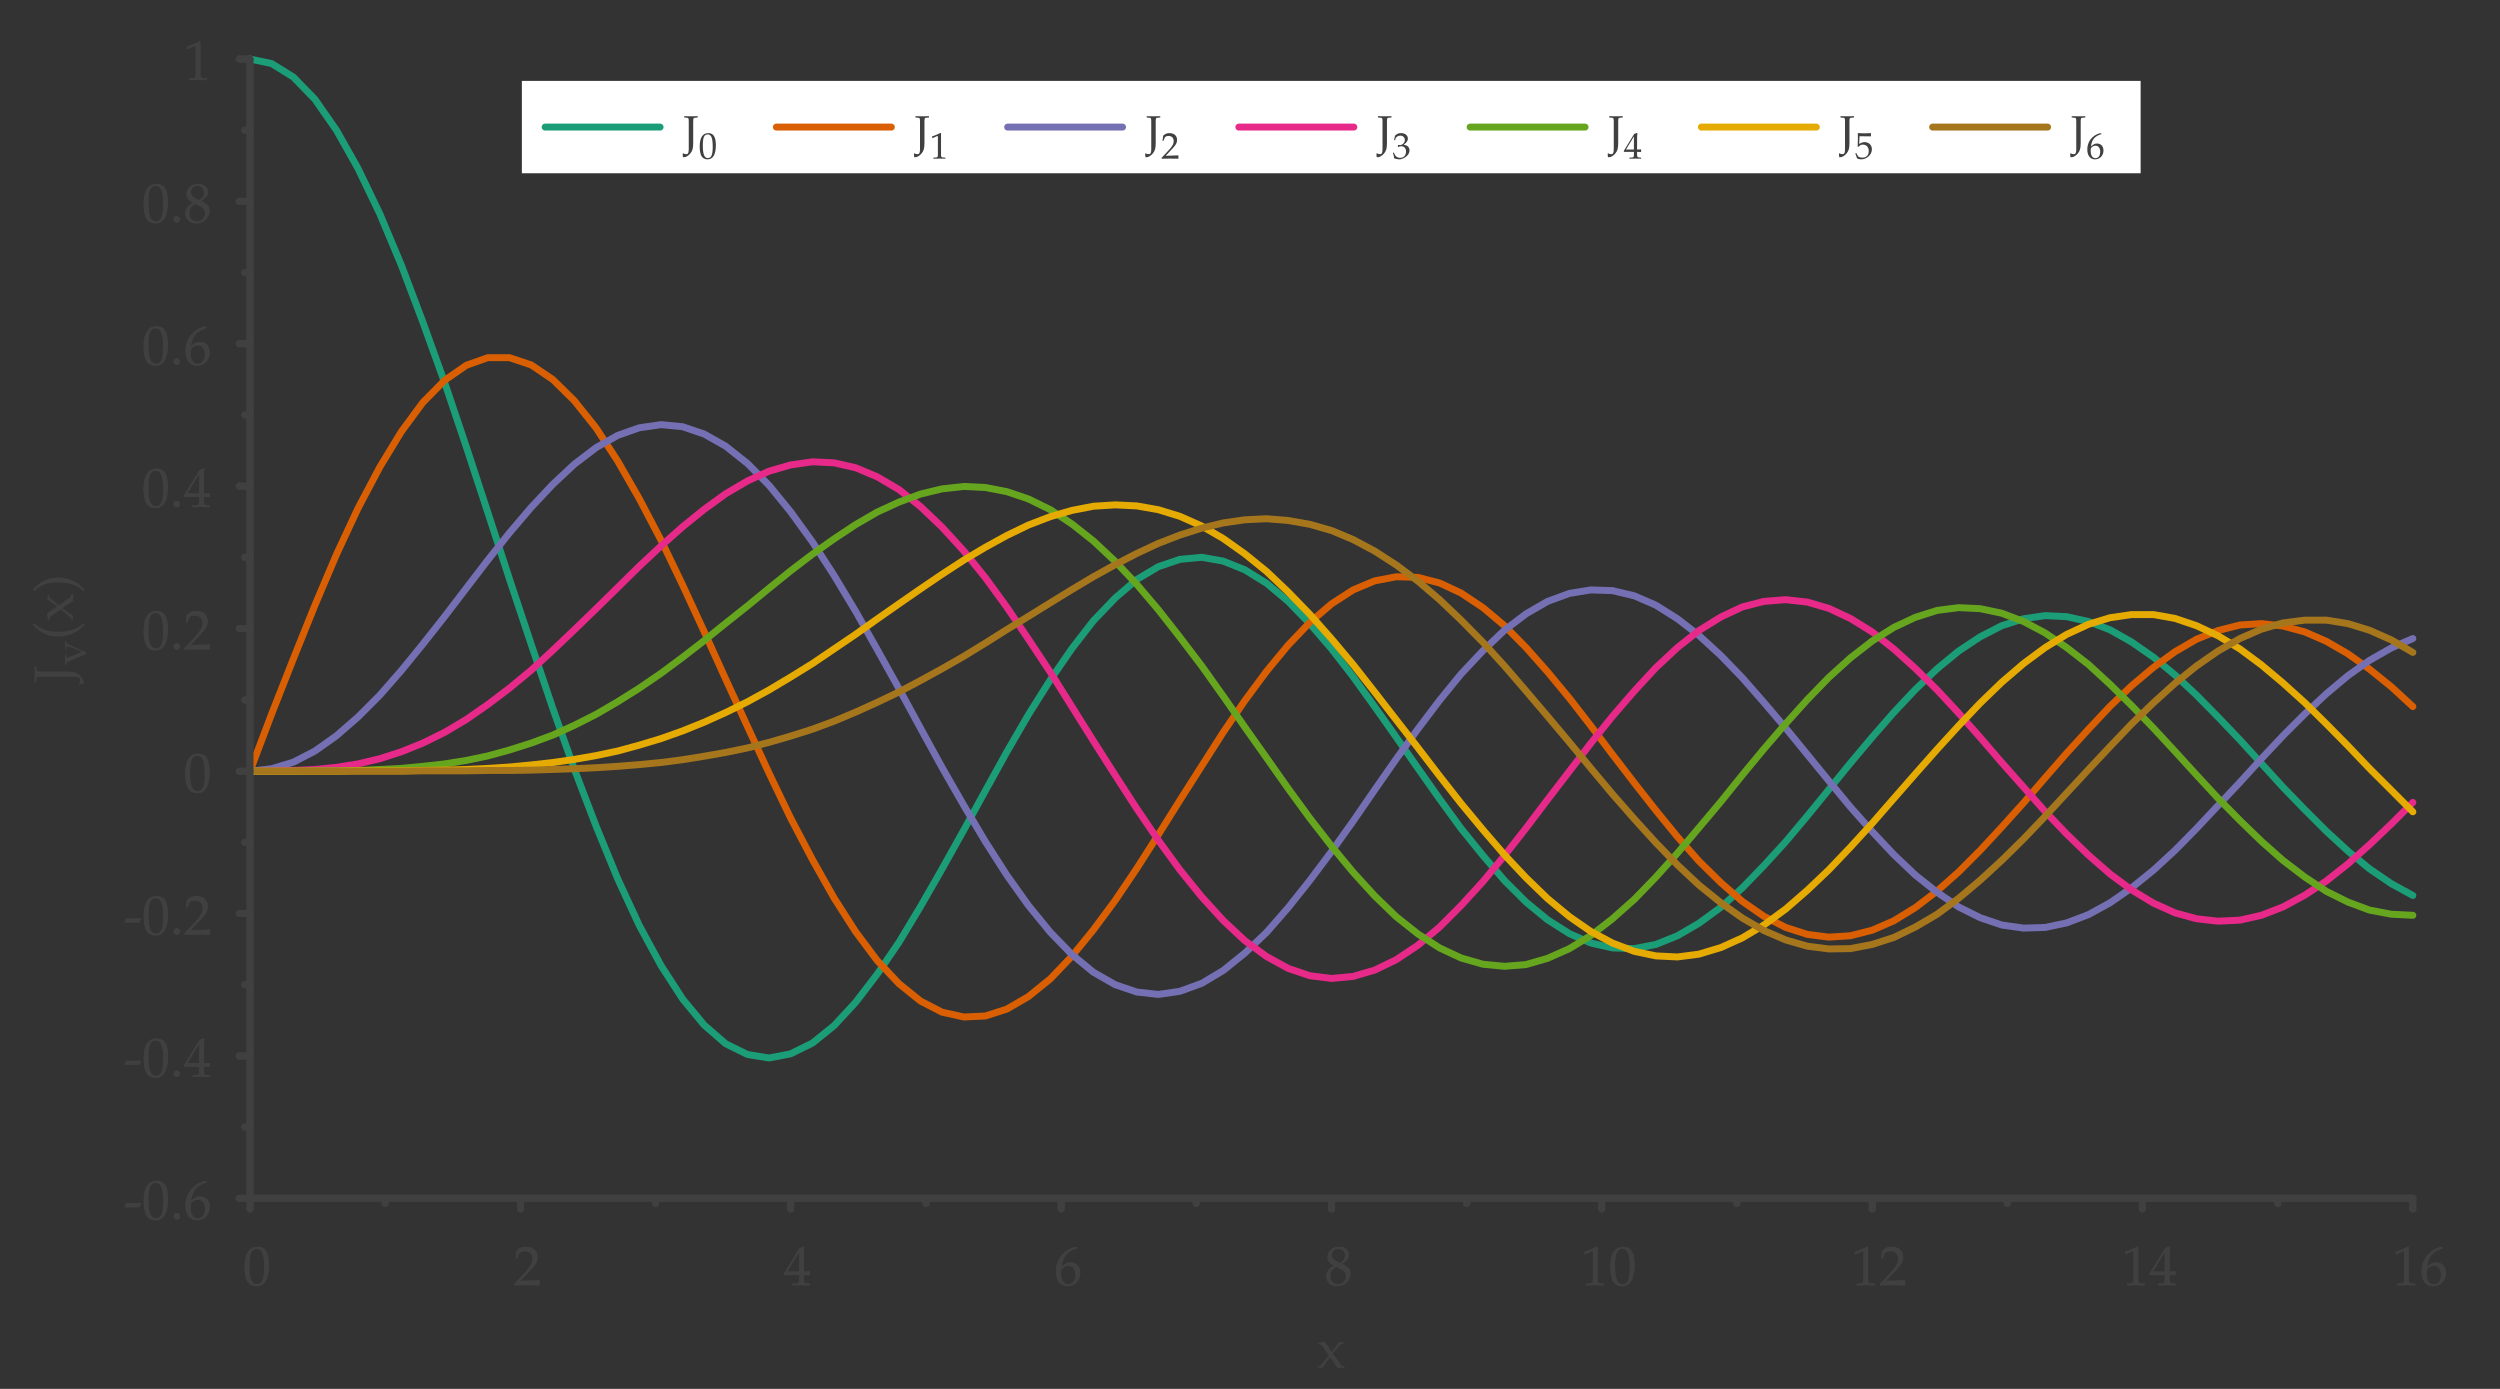 <?xml version="1.0" encoding="UTF-8"?>
<svg xmlns="http://www.w3.org/2000/svg" xmlns:xlink="http://www.w3.org/1999/xlink" width="360pt" height="200pt" viewBox="0 0 360 200" version="1.1">
<rect x="0" y="0" width="360" height="200" fill="#333333" stroke="none"/>
<defs>
<g>
<symbol overflow="visible" id="glyph0-0">
<path style="stroke:none;" d=""/>
</symbol>
<symbol overflow="visible" id="glyph0-1">
<path style="stroke:none;" d="M 2.25 -1.719 L 2.5 -2.25 L 2.453 -2.297 L 0.359 -2.297 L 0.141 -1.766 L 0.172 -1.719 Z M 2.25 -1.719 "/>
</symbol>
<symbol overflow="visible" id="glyph0-2">
<path style="stroke:none;" d="M 2.109 -5.516 C 0.859 -5.516 0.234 -4.531 0.234 -2.594 C 0.234 -1.656 0.406 -0.844 0.688 -0.453 C 0.953 -0.062 1.406 0.156 1.906 0.156 C 3.109 0.156 3.719 -0.875 3.719 -2.938 C 3.719 -4.688 3.203 -5.516 2.109 -5.516 Z M 1.953 -5.234 C 2.734 -5.234 3.047 -4.453 3.047 -2.531 C 3.047 -1.547 2.953 -0.953 2.75 -0.562 C 2.578 -0.266 2.344 -0.125 2.016 -0.125 C 1.219 -0.125 0.906 -0.922 0.906 -2.875 C 0.906 -4.578 1.203 -5.234 1.953 -5.234 Z M 1.953 -5.234 "/>
</symbol>
<symbol overflow="visible" id="glyph0-3">
<path style="stroke:none;" d="M 0.984 -0.891 C 0.75 -0.891 0.531 -0.656 0.531 -0.422 C 0.531 -0.172 0.75 0.047 0.984 0.047 C 1.234 0.047 1.469 -0.172 1.469 -0.422 C 1.469 -0.656 1.234 -0.891 0.984 -0.891 Z M 0.984 -0.891 "/>
</symbol>
<symbol overflow="visible" id="glyph0-4">
<path style="stroke:none;" d="M 1.047 -2.641 C 1.219 -4.094 1.891 -4.875 3.328 -5.312 L 3.328 -5.375 L 3.031 -5.516 C 2.266 -5.25 1.938 -5.094 1.531 -4.75 C 0.703 -4.047 0.25 -3.078 0.25 -1.969 C 0.25 -0.641 0.891 0.156 1.922 0.156 C 2.969 0.156 3.75 -0.656 3.75 -1.75 C 3.75 -2.672 3.188 -3.266 2.344 -3.266 C 1.938 -3.266 1.703 -3.172 1.234 -2.797 Z M 2.031 -2.797 C 2.656 -2.797 3.062 -2.266 3.062 -1.469 C 3.062 -0.641 2.656 -0.109 2.031 -0.109 C 1.344 -0.109 0.984 -0.688 0.984 -1.766 C 0.984 -2.047 1.016 -2.188 1.109 -2.328 C 1.281 -2.594 1.656 -2.797 2.031 -2.797 Z M 2.031 -2.797 "/>
</symbol>
<symbol overflow="visible" id="glyph0-5">
<path style="stroke:none;" d="M 2.234 -1.453 L 2.234 -0.844 C 2.219 -0.359 2.156 -0.266 1.766 -0.234 L 1.266 -0.219 L 1.266 0.031 C 1.984 0.016 2.297 0 2.516 0 C 2.766 0 3.078 0.016 3.781 0.031 L 3.781 -0.219 L 3.391 -0.234 C 2.984 -0.266 2.922 -0.359 2.906 -0.844 L 2.906 -1.453 C 3.391 -1.453 3.547 -1.438 3.781 -1.422 L 3.781 -1.984 C 3.531 -1.953 3.375 -1.953 3.125 -1.953 L 2.906 -1.953 L 2.906 -3.078 C 2.906 -4.562 2.922 -5.297 2.969 -5.516 L 2.875 -5.547 L 2.281 -5.328 L 0.016 -1.625 L 0.109 -1.453 Z M 2.234 -1.953 L 0.516 -1.953 L 2.234 -4.781 Z M 2.234 -1.953 "/>
</symbol>
<symbol overflow="visible" id="glyph0-6">
<path style="stroke:none;" d="M 0.125 -0.188 L 0.125 0.031 C 1.109 0.016 1.562 0 1.906 0 C 2.25 0 2.734 0.016 3.75 0.031 C 3.734 -0.141 3.734 -0.219 3.734 -0.344 C 3.734 -0.453 3.734 -0.531 3.75 -0.703 C 2.828 -0.656 2.453 -0.641 0.969 -0.609 L 2.438 -2.156 C 3.203 -2.984 3.453 -3.422 3.453 -4.031 C 3.453 -4.938 2.828 -5.516 1.812 -5.516 C 1.234 -5.516 0.844 -5.359 0.453 -4.953 L 0.312 -3.859 L 0.547 -3.859 L 0.641 -4.234 C 0.781 -4.703 1.062 -4.891 1.594 -4.891 C 2.297 -4.891 2.734 -4.469 2.734 -3.781 C 2.734 -3.172 2.391 -2.594 1.484 -1.625 Z M 0.125 -0.188 "/>
</symbol>
<symbol overflow="visible" id="glyph0-7">
<path style="stroke:none;" d=""/>
</symbol>
<symbol overflow="visible" id="glyph0-8">
<path style="stroke:none;" d="M 1.344 -2.766 C 1.016 -2.609 0.875 -2.516 0.703 -2.359 C 0.406 -2.047 0.234 -1.688 0.234 -1.266 C 0.234 -0.438 0.891 0.156 1.812 0.156 C 2.859 0.156 3.719 -0.656 3.719 -1.656 C 3.719 -2.281 3.422 -2.625 2.5 -3.047 C 3.234 -3.547 3.484 -3.875 3.484 -4.359 C 3.484 -5.047 2.922 -5.516 2.078 -5.516 C 1.125 -5.516 0.422 -4.906 0.422 -4.062 C 0.422 -3.516 0.625 -3.219 1.344 -2.766 Z M 2.266 -2.359 C 2.781 -2.125 3.078 -1.75 3.078 -1.312 C 3.078 -0.641 2.578 -0.109 1.922 -0.109 C 1.25 -0.109 0.812 -0.578 0.812 -1.344 C 0.812 -1.922 1.047 -2.281 1.625 -2.641 Z M 1.781 -3.391 C 1.281 -3.625 1.031 -3.953 1.031 -4.359 C 1.031 -4.891 1.406 -5.234 1.969 -5.234 C 2.562 -5.234 2.938 -4.859 2.938 -4.266 C 2.938 -3.812 2.75 -3.5 2.219 -3.172 Z M 1.781 -3.391 "/>
</symbol>
<symbol overflow="visible" id="glyph0-9">
<path style="stroke:none;" d="M 0.531 -4.438 L 0.609 -4.438 L 1.641 -4.906 C 1.656 -4.906 1.656 -4.906 1.672 -4.906 C 1.719 -4.906 1.734 -4.844 1.734 -4.641 L 1.734 -0.766 C 1.734 -0.359 1.641 -0.266 1.219 -0.234 L 0.766 -0.219 L 0.766 0.031 C 1.469 0.016 1.906 0 2.094 0 C 2.188 0 2.375 0 2.641 0.016 C 2.75 0.016 2.969 0.016 3.344 0.031 L 3.344 -0.219 L 2.922 -0.234 C 2.5 -0.266 2.406 -0.359 2.406 -0.766 L 2.406 -5.516 L 2.297 -5.547 C 1.766 -5.266 1.219 -5.047 0.484 -4.781 Z M 0.531 -4.438 "/>
</symbol>
<symbol overflow="visible" id="glyph0-10">
<path style="stroke:none;" d="M 2.297 -2.031 L 3.438 -3.359 C 3.484 -3.422 3.562 -3.453 3.719 -3.453 L 3.828 -3.453 L 3.828 -3.672 L 3.172 -3.672 L 2.172 -2.266 L 1.562 -3.203 C 1.453 -3.391 1.375 -3.469 1.094 -3.75 L 0.156 -3.594 L 0.203 -3.391 L 0.375 -3.375 C 0.5 -3.359 0.703 -3.25 0.766 -3.141 L 1.734 -1.75 L 0.531 -0.344 C 0.484 -0.266 0.375 -0.219 0.297 -0.219 L 0.156 -0.219 L 0.156 0 L 0.844 0 C 0.906 -0.094 0.922 -0.125 1.016 -0.266 C 1.141 -0.484 1.266 -0.688 1.328 -0.75 L 1.922 -1.531 L 2.781 -0.234 C 2.859 -0.109 2.906 -0.031 2.984 0.031 C 3.281 0.016 3.391 0 3.469 0 C 3.562 0 3.656 0.016 3.969 0.031 L 3.969 -0.219 L 3.766 -0.234 C 3.672 -0.25 3.578 -0.312 3.484 -0.438 Z M 2.297 -2.031 "/>
</symbol>
<symbol overflow="visible" id="glyph1-0">
<path style="stroke:none;" d=""/>
</symbol>
<symbol overflow="visible" id="glyph1-1">
<path style="stroke:none;" d="M -5.297 -2.484 L -5.531 -2.484 C -5.516 -2.016 -5.516 -1.719 -5.516 -1.312 C -5.516 -0.906 -5.516 -0.625 -5.531 -0.141 L -5.297 -0.141 L -5.266 -0.531 C -5.25 -0.891 -5.203 -0.922 -4.547 -0.938 L 0.141 -0.938 C 0.812 -0.938 1.031 -0.828 1.031 -0.5 C 1.031 -0.297 0.984 -0.156 0.875 0.031 L 0.922 0.125 L 1.531 0.078 L 1.547 -0.062 L 1.562 -0.109 C 1.594 -0.391 1.297 -0.891 0.906 -1.203 C 0.438 -1.594 0.031 -1.703 -0.938 -1.703 L -4.547 -1.703 C -5.203 -1.703 -5.25 -1.734 -5.266 -2.109 Z M -5.297 -2.484 "/>
</symbol>
<symbol overflow="visible" id="glyph1-2">
<path style="stroke:none;" d="M 1.547 -2.406 C 0.844 -1.828 0.453 -1.625 -0.266 -1.422 C -0.844 -1.25 -1.438 -1.172 -2.141 -1.172 C -2.797 -1.172 -3.359 -1.234 -3.875 -1.406 C -4.547 -1.609 -4.922 -1.828 -5.594 -2.406 L -5.812 -2.25 C -5.062 -1.422 -4.609 -1.094 -3.844 -0.797 C -3.297 -0.578 -2.734 -0.484 -2.125 -0.484 C -1.266 -0.484 -0.453 -0.688 0.25 -1.062 C 0.797 -1.344 1.109 -1.594 1.719 -2.25 Z M 1.547 -2.406 "/>
</symbol>
<symbol overflow="visible" id="glyph1-3">
<path style="stroke:none;" d="M -2.031 -2.297 L -3.359 -3.438 C -3.422 -3.484 -3.453 -3.562 -3.453 -3.719 L -3.453 -3.828 L -3.672 -3.828 L -3.672 -3.172 L -2.266 -2.172 L -3.203 -1.562 C -3.391 -1.453 -3.469 -1.375 -3.75 -1.094 L -3.594 -0.156 L -3.391 -0.203 L -3.375 -0.375 C -3.359 -0.5 -3.25 -0.703 -3.141 -0.766 L -1.75 -1.734 L -0.344 -0.531 C -0.266 -0.484 -0.219 -0.375 -0.219 -0.297 L -0.219 -0.156 L 0 -0.156 L 0 -0.844 C -0.094 -0.906 -0.125 -0.922 -0.266 -1.016 C -0.484 -1.141 -0.688 -1.266 -0.75 -1.328 L -1.531 -1.922 L -0.234 -2.781 C -0.109 -2.859 -0.031 -2.906 0.031 -2.984 C 0.016 -3.281 0 -3.391 0 -3.469 C 0 -3.562 0.016 -3.656 0.031 -3.969 L -0.219 -3.969 L -0.234 -3.766 C -0.25 -3.672 -0.312 -3.578 -0.438 -3.484 Z M -2.031 -2.297 "/>
</symbol>
<symbol overflow="visible" id="glyph1-4">
<path style="stroke:none;" d="M 1.719 -0.406 C 1.203 -0.953 0.938 -1.188 0.547 -1.438 C -0.234 -1.922 -1.156 -2.188 -2.125 -2.188 C -2.734 -2.188 -3.297 -2.078 -3.844 -1.875 C -4.609 -1.562 -5.062 -1.234 -5.812 -0.406 L -5.594 -0.25 C -4.906 -0.844 -4.531 -1.062 -3.875 -1.266 C -3.359 -1.422 -2.797 -1.5 -2.125 -1.5 C -1.453 -1.5 -0.844 -1.422 -0.266 -1.25 C 0.453 -1.047 0.844 -0.828 1.547 -0.25 Z M 1.719 -0.406 "/>
</symbol>
<symbol overflow="visible" id="glyph2-0">
<path style="stroke:none;" d=""/>
</symbol>
<symbol overflow="visible" id="glyph2-1">
<path style="stroke:none;" d="M -2.766 -3.453 L -2.938 -3.453 C -2.922 -3.109 -2.922 -2.969 -2.922 -2.844 C -2.922 -2.734 -2.922 -2.594 -2.938 -2.25 L -2.766 -2.25 L -2.75 -2.516 C -2.734 -2.609 -2.688 -2.672 -2.578 -2.672 C -2.469 -2.672 -2.312 -2.625 -2.109 -2.547 L -1.438 -2.281 C -1.25 -2.203 -1.062 -2.125 -0.531 -1.875 L -2.391 -1.109 C -2.469 -1.078 -2.562 -1.062 -2.625 -1.062 C -2.703 -1.062 -2.734 -1.109 -2.75 -1.219 L -2.766 -1.531 L -2.938 -1.531 C -2.922 -1.109 -2.922 -0.922 -2.922 -0.781 C -2.922 -0.625 -2.922 -0.453 -2.938 -0.031 L -2.766 -0.031 L -2.75 -0.25 C -2.734 -0.359 -2.703 -0.391 -2.531 -0.453 L 0.047 -1.562 L 0.047 -1.875 C -0.281 -2 -0.531 -2.094 -0.656 -2.141 L -2.312 -2.891 C -2.625 -3.031 -2.734 -3.125 -2.75 -3.25 Z M -2.766 -3.453 "/>
</symbol>
<symbol overflow="visible" id="glyph3-0">
<path style="stroke:none;" d=""/>
</symbol>
<symbol overflow="visible" id="glyph3-1">
<path style="stroke:none;" d="M 2.078 -4.422 L 2.078 -4.609 C 1.672 -4.609 1.438 -4.594 1.094 -4.594 C 0.766 -4.594 0.516 -4.609 0.125 -4.609 L 0.125 -4.422 L 0.438 -4.391 C 0.75 -4.375 0.781 -4.344 0.781 -3.797 L 0.781 0.109 C 0.781 0.672 0.688 0.859 0.422 0.859 C 0.25 0.859 0.125 0.828 -0.031 0.734 L -0.094 0.781 L -0.062 1.281 L 0.047 1.297 L 0.094 1.297 C 0.312 1.328 0.734 1.094 1 0.766 C 1.328 0.359 1.422 0.031 1.422 -0.781 L 1.422 -3.797 C 1.422 -4.344 1.453 -4.375 1.75 -4.391 Z M 2.078 -4.422 "/>
</symbol>
<symbol overflow="visible" id="glyph4-0">
<path style="stroke:none;" d=""/>
</symbol>
<symbol overflow="visible" id="glyph4-1">
<path style="stroke:none;" d="M 1.406 -3.672 C 0.578 -3.672 0.156 -3.016 0.156 -1.719 C 0.156 -1.109 0.266 -0.562 0.453 -0.297 C 0.641 -0.047 0.938 0.109 1.266 0.109 C 2.078 0.109 2.484 -0.578 2.484 -1.953 C 2.484 -3.109 2.125 -3.672 1.406 -3.672 Z M 1.312 -3.484 C 1.828 -3.484 2.031 -2.969 2.031 -1.688 C 2.031 -1.031 1.969 -0.641 1.828 -0.375 C 1.719 -0.188 1.562 -0.078 1.344 -0.078 C 0.812 -0.078 0.609 -0.625 0.609 -1.922 C 0.609 -3.047 0.797 -3.484 1.312 -3.484 Z M 1.312 -3.484 "/>
</symbol>
<symbol overflow="visible" id="glyph4-2">
<path style="stroke:none;" d="M 0.359 -2.953 L 0.406 -2.953 L 1.094 -3.266 C 1.109 -3.266 1.109 -3.266 1.109 -3.266 C 1.141 -3.266 1.156 -3.219 1.156 -3.094 L 1.156 -0.516 C 1.156 -0.234 1.094 -0.172 0.812 -0.156 L 0.516 -0.141 L 0.516 0.016 C 0.969 0 1.266 0 1.391 0 C 1.453 0 1.578 0 1.766 0 C 1.828 0.016 1.984 0.016 2.234 0.016 L 2.234 -0.141 L 1.953 -0.156 C 1.656 -0.172 1.609 -0.234 1.609 -0.516 L 1.609 -3.672 L 1.531 -3.703 C 1.172 -3.516 0.812 -3.359 0.312 -3.188 Z M 0.359 -2.953 "/>
</symbol>
<symbol overflow="visible" id="glyph4-3">
<path style="stroke:none;" d="M 0.078 -0.125 L 0.078 0.016 C 0.734 0 1.031 0 1.266 0 C 1.5 0 1.812 0 2.5 0.016 C 2.484 -0.094 2.484 -0.141 2.484 -0.219 C 2.484 -0.297 2.484 -0.359 2.5 -0.469 C 1.875 -0.438 1.641 -0.438 0.656 -0.406 L 1.625 -1.438 C 2.141 -1.984 2.297 -2.281 2.297 -2.688 C 2.297 -3.297 1.875 -3.672 1.203 -3.672 C 0.828 -3.672 0.562 -3.562 0.297 -3.297 L 0.203 -2.578 L 0.359 -2.578 L 0.438 -2.812 C 0.516 -3.125 0.703 -3.266 1.062 -3.266 C 1.531 -3.266 1.812 -2.984 1.812 -2.516 C 1.812 -2.109 1.594 -1.719 0.984 -1.094 Z M 0.078 -0.125 "/>
</symbol>
<symbol overflow="visible" id="glyph4-4">
<path style="stroke:none;" d="M 0.234 -2.656 L 0.391 -2.656 L 0.484 -2.953 C 0.547 -3.141 0.891 -3.312 1.172 -3.312 C 1.516 -3.312 1.797 -3.031 1.797 -2.688 C 1.797 -2.297 1.469 -1.953 1.094 -1.953 C 1.062 -1.953 1 -1.969 0.922 -1.969 C 0.922 -1.969 0.891 -1.969 0.844 -1.984 L 0.781 -1.688 L 0.828 -1.656 C 1.016 -1.75 1.125 -1.781 1.266 -1.781 C 1.703 -1.781 1.969 -1.5 1.969 -1.016 C 1.969 -0.469 1.641 -0.109 1.141 -0.109 C 0.891 -0.109 0.672 -0.188 0.516 -0.344 C 0.391 -0.469 0.328 -0.578 0.219 -0.875 L 0.078 -0.812 C 0.188 -0.484 0.234 -0.297 0.266 -0.031 C 0.547 0.062 0.781 0.109 0.984 0.109 C 1.406 0.109 1.891 -0.141 2.188 -0.484 C 2.375 -0.703 2.469 -0.938 2.469 -1.188 C 2.469 -1.453 2.359 -1.672 2.156 -1.812 C 2.031 -1.906 1.906 -1.938 1.641 -2 C 2.062 -2.328 2.234 -2.562 2.234 -2.875 C 2.234 -3.359 1.828 -3.672 1.234 -3.672 C 0.875 -3.672 0.641 -3.562 0.391 -3.312 Z M 0.234 -2.656 "/>
</symbol>
<symbol overflow="visible" id="glyph4-5">
<path style="stroke:none;" d="M 1.484 -0.969 L 1.484 -0.562 C 1.484 -0.234 1.438 -0.172 1.172 -0.156 L 0.844 -0.141 L 0.844 0.016 C 1.328 0 1.531 0 1.672 0 C 1.844 0 2.047 0 2.516 0.016 L 2.516 -0.141 L 2.266 -0.156 C 2 -0.188 1.953 -0.234 1.938 -0.562 L 1.938 -0.969 C 2.25 -0.969 2.359 -0.953 2.516 -0.938 L 2.516 -1.328 C 2.344 -1.312 2.25 -1.312 2.078 -1.312 L 1.938 -1.312 L 1.938 -2.047 C 1.938 -3.047 1.953 -3.531 1.984 -3.672 L 1.906 -3.703 L 1.516 -3.547 L 0.016 -1.094 L 0.062 -0.969 Z M 1.484 -1.312 L 0.344 -1.312 L 1.484 -3.188 Z M 1.484 -1.312 "/>
</symbol>
<symbol overflow="visible" id="glyph4-6">
<path style="stroke:none;" d="M 0.672 -3.219 C 1.359 -3.203 1.641 -3.203 2.297 -3.203 L 2.328 -3.219 C 2.312 -3.312 2.312 -3.359 2.312 -3.438 C 2.312 -3.5 2.312 -3.547 2.328 -3.641 L 2.297 -3.672 C 1.906 -3.656 1.672 -3.641 1.375 -3.641 C 1.078 -3.641 0.844 -3.656 0.453 -3.672 L 0.422 -3.641 C 0.422 -3.312 0.438 -3.078 0.438 -2.906 C 0.438 -2.438 0.422 -1.938 0.406 -1.719 L 0.5 -1.688 C 0.75 -1.938 0.906 -2.016 1.156 -2.016 C 1.672 -2.016 2 -1.641 2 -1.078 C 2 -0.484 1.656 -0.141 1.078 -0.141 C 0.781 -0.141 0.516 -0.234 0.438 -0.375 L 0.203 -0.797 L 0.062 -0.734 C 0.188 -0.422 0.25 -0.25 0.328 -0.016 C 0.484 0.062 0.688 0.109 0.922 0.109 C 1.281 0.109 1.656 -0.047 1.953 -0.297 C 2.281 -0.594 2.453 -0.953 2.453 -1.344 C 2.453 -1.953 2.016 -2.375 1.406 -2.375 C 1.156 -2.375 0.953 -2.312 0.625 -2.109 Z M 0.672 -3.219 "/>
</symbol>
<symbol overflow="visible" id="glyph4-7">
<path style="stroke:none;" d="M 0.703 -1.766 C 0.812 -2.734 1.25 -3.25 2.219 -3.531 L 2.219 -3.578 L 2.016 -3.672 C 1.516 -3.5 1.297 -3.391 1.016 -3.156 C 0.469 -2.703 0.172 -2.047 0.172 -1.312 C 0.172 -0.438 0.594 0.109 1.281 0.109 C 1.984 0.109 2.5 -0.438 2.5 -1.172 C 2.5 -1.781 2.125 -2.172 1.562 -2.172 C 1.297 -2.172 1.141 -2.109 0.828 -1.859 Z M 1.359 -1.859 C 1.766 -1.859 2.031 -1.516 2.031 -0.984 C 2.031 -0.422 1.766 -0.062 1.359 -0.062 C 0.891 -0.062 0.656 -0.453 0.656 -1.172 C 0.656 -1.359 0.672 -1.453 0.734 -1.547 C 0.859 -1.734 1.109 -1.859 1.359 -1.859 Z M 1.359 -1.859 "/>
</symbol>
</g>
</defs>
<g id="surface1">
<path style="fill:none;stroke-width:1;stroke-linecap:round;stroke-linejoin:round;stroke:rgb(25.098%,25.098%,25.098%);stroke-opacity:1;stroke-miterlimit:10;" d="M 36 172.551 L 34.449 172.551 "/>
<g style="fill:rgb(25.098%,25.098%,25.098%);fill-opacity:1;">
  <use xlink:href="#glyph0-1" x="17.8" y="175.558"/>
  <use xlink:href="#glyph0-2" x="20.464" y="175.558"/>
  <use xlink:href="#glyph0-3" x="24.464" y="175.558"/>
  <use xlink:href="#glyph0-4" x="26.464" y="175.558"/>
</g>
<path style="fill:none;stroke-width:1;stroke-linecap:round;stroke-linejoin:round;stroke:rgb(25.098%,25.098%,25.098%);stroke-opacity:1;stroke-miterlimit:10;" d="M 36 162.301 L 35.25 162.301 "/>
<path style="fill:none;stroke-width:1;stroke-linecap:round;stroke-linejoin:round;stroke:rgb(25.098%,25.098%,25.098%);stroke-opacity:1;stroke-miterlimit:10;" d="M 36 152.051 L 34.449 152.051 "/>
<g style="fill:rgb(25.098%,25.098%,25.098%);fill-opacity:1;">
  <use xlink:href="#glyph0-1" x="17.8" y="155.058"/>
  <use xlink:href="#glyph0-2" x="20.464" y="155.058"/>
  <use xlink:href="#glyph0-3" x="24.464" y="155.058"/>
  <use xlink:href="#glyph0-5" x="26.464" y="155.058"/>
</g>
<path style="fill:none;stroke-width:1;stroke-linecap:round;stroke-linejoin:round;stroke:rgb(25.098%,25.098%,25.098%);stroke-opacity:1;stroke-miterlimit:10;" d="M 36 141.801 L 35.25 141.801 "/>
<path style="fill:none;stroke-width:1;stroke-linecap:round;stroke-linejoin:round;stroke:rgb(25.098%,25.098%,25.098%);stroke-opacity:1;stroke-miterlimit:10;" d="M 36 131.551 L 34.449 131.551 "/>
<g style="fill:rgb(25.098%,25.098%,25.098%);fill-opacity:1;">
  <use xlink:href="#glyph0-1" x="17.8" y="134.558"/>
  <use xlink:href="#glyph0-2" x="20.464" y="134.558"/>
  <use xlink:href="#glyph0-3" x="24.464" y="134.558"/>
  <use xlink:href="#glyph0-6" x="26.464" y="134.558"/>
</g>
<path style="fill:none;stroke-width:1;stroke-linecap:round;stroke-linejoin:round;stroke:rgb(25.098%,25.098%,25.098%);stroke-opacity:1;stroke-miterlimit:10;" d="M 36 121.301 L 35.25 121.301 "/>
<path style="fill:none;stroke-width:1;stroke-linecap:round;stroke-linejoin:round;stroke:rgb(25.098%,25.098%,25.098%);stroke-opacity:1;stroke-miterlimit:10;" d="M 36 111.051 L 34.449 111.051 "/>
<g style="fill:rgb(25.098%,25.098%,25.098%);fill-opacity:1;">
  <use xlink:href="#glyph0-7" x="24.45" y="114.058"/>
  <use xlink:href="#glyph0-2" x="26.45" y="114.058"/>
</g>
<path style="fill:none;stroke-width:1;stroke-linecap:round;stroke-linejoin:round;stroke:rgb(25.098%,25.098%,25.098%);stroke-opacity:1;stroke-miterlimit:10;" d="M 36 100.801 L 35.25 100.801 "/>
<path style="fill:none;stroke-width:1;stroke-linecap:round;stroke-linejoin:round;stroke:rgb(25.098%,25.098%,25.098%);stroke-opacity:1;stroke-miterlimit:10;" d="M 36 90.5 L 34.449 90.5 "/>
<g style="fill:rgb(25.098%,25.098%,25.098%);fill-opacity:1;">
  <use xlink:href="#glyph0-7" x="18.45" y="93.508"/>
  <use xlink:href="#glyph0-2" x="20.45" y="93.508"/>
  <use xlink:href="#glyph0-3" x="24.45" y="93.508"/>
  <use xlink:href="#glyph0-6" x="26.45" y="93.508"/>
</g>
<path style="fill:none;stroke-width:1;stroke-linecap:round;stroke-linejoin:round;stroke:rgb(25.098%,25.098%,25.098%);stroke-opacity:1;stroke-miterlimit:10;" d="M 36 80.25 L 35.25 80.25 "/>
<path style="fill:none;stroke-width:1;stroke-linecap:round;stroke-linejoin:round;stroke:rgb(25.098%,25.098%,25.098%);stroke-opacity:1;stroke-miterlimit:10;" d="M 36 70 L 34.449 70 "/>
<g style="fill:rgb(25.098%,25.098%,25.098%);fill-opacity:1;">
  <use xlink:href="#glyph0-7" x="18.45" y="73.008"/>
  <use xlink:href="#glyph0-2" x="20.45" y="73.008"/>
  <use xlink:href="#glyph0-3" x="24.45" y="73.008"/>
  <use xlink:href="#glyph0-5" x="26.45" y="73.008"/>
</g>
<path style="fill:none;stroke-width:1;stroke-linecap:round;stroke-linejoin:round;stroke:rgb(25.098%,25.098%,25.098%);stroke-opacity:1;stroke-miterlimit:10;" d="M 36 59.75 L 35.25 59.75 "/>
<path style="fill:none;stroke-width:1;stroke-linecap:round;stroke-linejoin:round;stroke:rgb(25.098%,25.098%,25.098%);stroke-opacity:1;stroke-miterlimit:10;" d="M 36 49.5 L 34.449 49.5 "/>
<g style="fill:rgb(25.098%,25.098%,25.098%);fill-opacity:1;">
  <use xlink:href="#glyph0-7" x="18.45" y="52.508"/>
  <use xlink:href="#glyph0-2" x="20.45" y="52.508"/>
  <use xlink:href="#glyph0-3" x="24.45" y="52.508"/>
  <use xlink:href="#glyph0-4" x="26.45" y="52.508"/>
</g>
<path style="fill:none;stroke-width:1;stroke-linecap:round;stroke-linejoin:round;stroke:rgb(25.098%,25.098%,25.098%);stroke-opacity:1;stroke-miterlimit:10;" d="M 36 39.25 L 35.25 39.25 "/>
<path style="fill:none;stroke-width:1;stroke-linecap:round;stroke-linejoin:round;stroke:rgb(25.098%,25.098%,25.098%);stroke-opacity:1;stroke-miterlimit:10;" d="M 36 29 L 34.449 29 "/>
<g style="fill:rgb(25.098%,25.098%,25.098%);fill-opacity:1;">
  <use xlink:href="#glyph0-7" x="18.45" y="32.008"/>
  <use xlink:href="#glyph0-2" x="20.45" y="32.008"/>
  <use xlink:href="#glyph0-3" x="24.45" y="32.008"/>
  <use xlink:href="#glyph0-8" x="26.45" y="32.008"/>
</g>
<path style="fill:none;stroke-width:1;stroke-linecap:round;stroke-linejoin:round;stroke:rgb(25.098%,25.098%,25.098%);stroke-opacity:1;stroke-miterlimit:10;" d="M 36 18.75 L 35.25 18.75 "/>
<path style="fill:none;stroke-width:1;stroke-linecap:round;stroke-linejoin:round;stroke:rgb(25.098%,25.098%,25.098%);stroke-opacity:1;stroke-miterlimit:10;" d="M 36 8.5 L 34.449 8.5 "/>
<g style="fill:rgb(25.098%,25.098%,25.098%);fill-opacity:1;">
  <use xlink:href="#glyph0-7" x="24.45" y="11.508"/>
  <use xlink:href="#glyph0-9" x="26.45" y="11.508"/>
</g>
<path style="fill:none;stroke-width:1;stroke-linecap:round;stroke-linejoin:round;stroke:rgb(25.098%,25.098%,25.098%);stroke-opacity:1;stroke-miterlimit:10;" d="M 36 172.551 L 36 174.102 "/>
<g style="fill:rgb(25.098%,25.098%,25.098%);fill-opacity:1;">
  <use xlink:href="#glyph0-7" x="33" y="185.058"/>
  <use xlink:href="#glyph0-2" x="35" y="185.058"/>
</g>
<path style="fill:none;stroke-width:1;stroke-linecap:round;stroke-linejoin:round;stroke:rgb(25.098%,25.098%,25.098%);stroke-opacity:1;stroke-miterlimit:10;" d="M 55.449 172.551 L 55.449 173.301 "/>
<path style="fill:none;stroke-width:1;stroke-linecap:round;stroke-linejoin:round;stroke:rgb(25.098%,25.098%,25.098%);stroke-opacity:1;stroke-miterlimit:10;" d="M 74.949 172.551 L 74.949 174.102 "/>
<g style="fill:rgb(25.098%,25.098%,25.098%);fill-opacity:1;">
  <use xlink:href="#glyph0-7" x="71.95" y="185.058"/>
  <use xlink:href="#glyph0-6" x="73.95" y="185.058"/>
</g>
<path style="fill:none;stroke-width:1;stroke-linecap:round;stroke-linejoin:round;stroke:rgb(25.098%,25.098%,25.098%);stroke-opacity:1;stroke-miterlimit:10;" d="M 94.398 172.551 L 94.398 173.301 "/>
<path style="fill:none;stroke-width:1;stroke-linecap:round;stroke-linejoin:round;stroke:rgb(25.098%,25.098%,25.098%);stroke-opacity:1;stroke-miterlimit:10;" d="M 113.852 172.551 L 113.852 174.102 "/>
<g style="fill:rgb(25.098%,25.098%,25.098%);fill-opacity:1;">
  <use xlink:href="#glyph0-7" x="110.85" y="185.058"/>
  <use xlink:href="#glyph0-5" x="112.85" y="185.058"/>
</g>
<path style="fill:none;stroke-width:1;stroke-linecap:round;stroke-linejoin:round;stroke:rgb(25.098%,25.098%,25.098%);stroke-opacity:1;stroke-miterlimit:10;" d="M 133.352 172.551 L 133.352 173.301 "/>
<path style="fill:none;stroke-width:1;stroke-linecap:round;stroke-linejoin:round;stroke:rgb(25.098%,25.098%,25.098%);stroke-opacity:1;stroke-miterlimit:10;" d="M 152.801 172.551 L 152.801 174.102 "/>
<g style="fill:rgb(25.098%,25.098%,25.098%);fill-opacity:1;">
  <use xlink:href="#glyph0-7" x="149.8" y="185.058"/>
  <use xlink:href="#glyph0-4" x="151.8" y="185.058"/>
</g>
<path style="fill:none;stroke-width:1;stroke-linecap:round;stroke-linejoin:round;stroke:rgb(25.098%,25.098%,25.098%);stroke-opacity:1;stroke-miterlimit:10;" d="M 172.25 172.551 L 172.25 173.301 "/>
<path style="fill:none;stroke-width:1;stroke-linecap:round;stroke-linejoin:round;stroke:rgb(25.098%,25.098%,25.098%);stroke-opacity:1;stroke-miterlimit:10;" d="M 191.75 172.551 L 191.75 174.102 "/>
<g style="fill:rgb(25.098%,25.098%,25.098%);fill-opacity:1;">
  <use xlink:href="#glyph0-7" x="188.75" y="185.058"/>
  <use xlink:href="#glyph0-8" x="190.75" y="185.058"/>
</g>
<path style="fill:none;stroke-width:1;stroke-linecap:round;stroke-linejoin:round;stroke:rgb(25.098%,25.098%,25.098%);stroke-opacity:1;stroke-miterlimit:10;" d="M 211.199 172.551 L 211.199 173.301 "/>
<path style="fill:none;stroke-width:1;stroke-linecap:round;stroke-linejoin:round;stroke:rgb(25.098%,25.098%,25.098%);stroke-opacity:1;stroke-miterlimit:10;" d="M 230.648 172.551 L 230.648 174.102 "/>
<g style="fill:rgb(25.098%,25.098%,25.098%);fill-opacity:1;">
  <use xlink:href="#glyph0-7" x="225.65" y="185.058"/>
  <use xlink:href="#glyph0-9" x="227.65" y="185.058"/>
  <use xlink:href="#glyph0-2" x="231.65" y="185.058"/>
</g>
<path style="fill:none;stroke-width:1;stroke-linecap:round;stroke-linejoin:round;stroke:rgb(25.098%,25.098%,25.098%);stroke-opacity:1;stroke-miterlimit:10;" d="M 250.102 172.551 L 250.102 173.301 "/>
<path style="fill:none;stroke-width:1;stroke-linecap:round;stroke-linejoin:round;stroke:rgb(25.098%,25.098%,25.098%);stroke-opacity:1;stroke-miterlimit:10;" d="M 269.602 172.551 L 269.602 174.102 "/>
<g style="fill:rgb(25.098%,25.098%,25.098%);fill-opacity:1;">
  <use xlink:href="#glyph0-7" x="264.6" y="185.058"/>
  <use xlink:href="#glyph0-9" x="266.6" y="185.058"/>
  <use xlink:href="#glyph0-6" x="270.6" y="185.058"/>
</g>
<path style="fill:none;stroke-width:1;stroke-linecap:round;stroke-linejoin:round;stroke:rgb(25.098%,25.098%,25.098%);stroke-opacity:1;stroke-miterlimit:10;" d="M 289.051 172.551 L 289.051 173.301 "/>
<path style="fill:none;stroke-width:1;stroke-linecap:round;stroke-linejoin:round;stroke:rgb(25.098%,25.098%,25.098%);stroke-opacity:1;stroke-miterlimit:10;" d="M 308.5 172.551 L 308.5 174.102 "/>
<g style="fill:rgb(25.098%,25.098%,25.098%);fill-opacity:1;">
  <use xlink:href="#glyph0-7" x="303.5" y="185.058"/>
  <use xlink:href="#glyph0-9" x="305.5" y="185.058"/>
  <use xlink:href="#glyph0-5" x="309.5" y="185.058"/>
</g>
<path style="fill:none;stroke-width:1;stroke-linecap:round;stroke-linejoin:round;stroke:rgb(25.098%,25.098%,25.098%);stroke-opacity:1;stroke-miterlimit:10;" d="M 328 172.551 L 328 173.301 "/>
<path style="fill:none;stroke-width:1;stroke-linecap:round;stroke-linejoin:round;stroke:rgb(25.098%,25.098%,25.098%);stroke-opacity:1;stroke-miterlimit:10;" d="M 347.449 172.551 L 347.449 174.102 "/>
<g style="fill:rgb(25.098%,25.098%,25.098%);fill-opacity:1;">
  <use xlink:href="#glyph0-7" x="342.45" y="185.058"/>
  <use xlink:href="#glyph0-9" x="344.45" y="185.058"/>
  <use xlink:href="#glyph0-4" x="348.45" y="185.058"/>
</g>
<path style="fill:none;stroke-width:1;stroke-linecap:round;stroke-linejoin:round;stroke:rgb(25.098%,25.098%,25.098%);stroke-opacity:1;stroke-miterlimit:10;" d="M 36 8.5 L 36 172.551 L 347.449 172.551 "/>
<g style="fill:rgb(25.098%,25.098%,25.098%);fill-opacity:1;">
  <use xlink:href="#glyph1-1" x="10.508" y="98.4"/>
</g>
<g style="fill:rgb(25.098%,25.098%,25.098%);fill-opacity:1;">
  <use xlink:href="#glyph2-1" x="12.308" y="95.75"/>
</g>
<g style="fill:rgb(25.098%,25.098%,25.098%);fill-opacity:1;">
  <use xlink:href="#glyph1-2" x="10.508" y="92.15"/>
  <use xlink:href="#glyph1-3" x="10.508" y="89.486"/>
  <use xlink:href="#glyph1-4" x="10.508" y="85.358"/>
</g>
<g style="fill:rgb(25.098%,25.098%,25.098%);fill-opacity:1;">
  <use xlink:href="#glyph0-10" x="189.625" y="196.958"/>
</g>
<path style="fill:none;stroke-width:1;stroke-linecap:round;stroke-linejoin:round;stroke:rgb(10.588%,61.96%,46.666%);stroke-opacity:1;stroke-miterlimit:10;" d="M 36 8.5 L 39.102 9.148 L 42.25 11.102 L 45.352 14.301 L 48.449 18.75 L 51.551 24.25 L 54.699 30.801 L 57.801 38.199 L 60.898 46.398 L 64.051 55.148 L 67.148 64.352 L 70.25 73.801 L 73.352 83.352 L 76.5 92.801 L 79.602 102 L 82.699 110.75 L 85.852 119 L 88.949 126.551 L 92.051 133.25 L 95.199 139.051 L 98.301 143.852 L 101.398 147.602 L 104.5 150.301 L 107.648 151.852 L 110.75 152.352 L 113.852 151.75 L 117 150.199 L 120.102 147.699 L 123.199 144.352 L 126.301 140.301 L 129.449 135.699 L 132.551 130.551 L 135.648 125.148 L 138.801 119.5 L 141.898 113.852 L 145 108.25 L 148.102 102.898 L 151.25 97.898 L 154.352 93.398 L 157.449 89.398 L 160.602 86.102 L 163.699 83.449 L 166.801 81.602 L 169.898 80.551 L 173.051 80.25 L 176.148 80.801 L 179.25 82.051 L 182.398 84 L 185.5 86.602 L 188.602 89.801 L 191.75 93.449 L 194.852 97.449 L 197.949 101.75 L 201.051 106.148 L 204.199 110.648 L 207.301 115.051 L 210.398 119.301 L 213.551 123.199 L 216.648 126.801 L 219.75 129.898 L 222.852 132.449 L 226 134.449 L 229.102 135.801 L 232.199 136.5 L 235.352 136.602 L 238.449 136 L 241.551 134.75 L 244.648 132.949 L 247.801 130.648 L 250.898 127.852 L 254 124.648 L 257.148 121.199 L 260.25 117.5 L 263.352 113.699 L 266.449 109.898 L 269.602 106.148 L 272.699 102.602 L 275.801 99.301 L 278.949 96.301 L 282.051 93.75 L 285.148 91.699 L 288.25 90.102 L 291.398 89.102 L 294.5 88.648 L 297.602 88.801 L 300.75 89.5 L 303.852 90.699 L 306.949 92.449 L 310.102 94.648 L 313.199 97.199 L 316.301 100.102 L 319.398 103.25 L 322.551 106.551 L 325.648 109.949 L 328.75 113.352 L 331.898 116.602 L 335 119.699 L 338.102 122.551 L 341.199 125.102 L 344.352 127.25 L 347.449 128.949 "/>
<path style="fill:none;stroke-width:1;stroke-linecap:round;stroke-linejoin:round;stroke:rgb(85.097%,37.254%,0.784%);stroke-opacity:1;stroke-miterlimit:10;" d="M 36 111.051 L 39.102 102.852 L 42.25 94.852 L 45.352 87.148 L 48.449 79.852 L 51.551 73.199 L 54.699 67.25 L 57.801 62.148 L 60.898 57.949 L 64.051 54.75 L 67.148 52.602 L 70.25 51.5 L 73.352 51.5 L 76.5 52.551 L 79.602 54.648 L 82.699 57.699 L 85.852 61.648 L 88.949 66.398 L 92.051 71.801 L 95.199 77.801 L 98.301 84.25 L 101.398 90.949 L 104.5 97.801 L 107.648 104.648 L 110.75 111.352 L 113.852 117.801 L 117 123.801 L 120.102 129.301 L 123.199 134.148 L 126.301 138.301 L 129.449 141.648 L 132.551 144.148 L 135.648 145.75 L 138.801 146.449 L 141.898 146.301 L 145 145.301 L 148.102 143.5 L 151.25 140.949 L 154.352 137.699 L 157.449 133.898 L 160.602 129.648 L 163.699 125.051 L 166.801 120.199 L 169.898 115.25 L 173.051 110.301 L 176.148 105.449 L 179.25 100.898 L 182.398 96.648 L 185.5 92.898 L 188.602 89.648 L 191.75 86.949 L 194.852 84.949 L 197.949 83.648 L 201.051 83.051 L 204.199 83.148 L 207.301 83.949 L 210.398 85.398 L 213.551 87.5 L 216.648 90.102 L 219.75 93.25 L 222.852 96.75 L 226 100.551 L 229.102 104.551 L 232.199 108.648 L 235.352 112.75 L 238.449 116.699 L 241.551 120.5 L 244.648 124 L 247.801 127.102 L 250.898 129.801 L 254 131.949 L 257.148 133.551 L 260.25 134.551 L 263.352 134.949 L 266.449 134.75 L 269.602 133.949 L 272.699 132.602 L 275.801 130.699 L 278.949 128.301 L 282.051 125.551 L 285.148 122.449 L 288.25 119.102 L 291.398 115.602 L 294.5 112 L 297.602 108.449 L 300.75 105 L 303.852 101.699 L 306.949 98.75 L 310.102 96.102 L 313.199 93.852 L 316.301 92.051 L 319.398 90.801 L 322.551 90 L 325.648 89.801 L 328.75 90.148 L 331.898 91 L 335 92.352 L 338.102 94.148 L 341.199 96.352 L 344.352 98.898 L 347.449 101.75 "/>
<path style="fill:none;stroke-width:1;stroke-linecap:round;stroke-linejoin:round;stroke:rgb(45.882%,43.921%,70.195%);stroke-opacity:1;stroke-miterlimit:10;" d="M 36 111.051 L 39.102 110.699 L 42.25 109.75 L 45.352 108.148 L 48.449 105.949 L 51.551 103.25 L 54.699 100.102 L 57.801 96.551 L 60.898 92.75 L 64.051 88.75 L 67.148 84.699 L 70.25 80.648 L 73.352 76.75 L 76.5 73.051 L 79.602 69.75 L 82.699 66.852 L 85.852 64.449 L 88.949 62.699 L 92.051 61.602 L 95.199 61.148 L 98.301 61.449 L 101.398 62.5 L 104.5 64.25 L 107.648 66.75 L 110.75 69.898 L 113.852 73.699 L 117 78.051 L 120.102 82.852 L 123.199 88 L 126.301 93.5 L 129.449 99.148 L 132.551 104.852 L 135.648 110.5 L 138.801 116 L 141.898 121.199 L 145 126.051 L 148.102 130.398 L 151.25 134.25 L 154.352 137.449 L 157.449 140 L 160.602 141.801 L 163.699 142.852 L 166.801 143.199 L 169.898 142.75 L 173.051 141.602 L 176.148 139.75 L 179.25 137.25 L 182.398 134.25 L 185.5 130.699 L 188.602 126.801 L 191.75 122.602 L 194.852 118.25 L 197.949 113.75 L 201.051 109.301 L 204.199 104.949 L 207.301 100.852 L 210.398 97.051 L 213.551 93.699 L 216.648 90.75 L 219.75 88.398 L 222.852 86.602 L 226 85.449 L 229.102 84.949 L 232.199 85.051 L 235.352 85.801 L 238.449 87.148 L 241.551 89.102 L 244.648 91.5 L 247.801 94.398 L 250.898 97.602 L 254 101.148 L 257.148 104.852 L 260.25 108.648 L 263.352 112.449 L 266.449 116.199 L 269.602 119.75 L 272.699 123.051 L 275.801 126 L 278.949 128.5 L 282.051 130.602 L 285.148 132.148 L 288.25 133.199 L 291.398 133.648 L 294.5 133.551 L 297.602 132.898 L 300.75 131.699 L 303.852 130 L 306.949 127.852 L 310.102 125.301 L 313.199 122.449 L 316.301 119.301 L 319.398 116 L 322.551 112.648 L 325.648 109.25 L 328.75 105.949 L 331.898 102.801 L 335 99.898 L 338.102 97.301 L 341.199 95.102 L 344.352 93.301 L 347.449 91.949 "/>
<path style="fill:none;stroke-width:1;stroke-linecap:round;stroke-linejoin:round;stroke:rgb(90.587%,16.078%,54.117%);stroke-opacity:1;stroke-miterlimit:10;" d="M 36 111.051 L 39.102 111 L 42.25 110.949 L 45.352 110.801 L 48.449 110.5 L 51.551 110 L 54.699 109.25 L 57.801 108.25 L 60.898 107 L 64.051 105.449 L 67.148 103.602 L 70.25 101.449 L 73.352 99.102 L 76.5 96.5 L 79.602 93.648 L 82.699 90.699 L 85.852 87.648 L 88.949 84.602 L 92.051 81.551 L 95.199 78.602 L 98.301 75.852 L 101.398 73.352 L 104.5 71.102 L 107.648 69.25 L 110.75 67.852 L 113.852 66.949 L 117 66.5 L 120.102 66.648 L 123.199 67.352 L 126.301 68.648 L 129.449 70.5 L 132.551 72.949 L 135.648 75.898 L 138.801 79.352 L 141.898 83.199 L 145 87.449 L 148.102 92.051 L 151.25 96.801 L 154.352 101.75 L 157.449 106.699 L 160.602 111.648 L 163.699 116.449 L 166.801 121 L 169.898 125.25 L 173.051 129.148 L 176.148 132.551 L 179.25 135.449 L 182.398 137.75 L 185.5 139.449 L 188.602 140.5 L 191.75 140.898 L 194.852 140.602 L 197.949 139.699 L 201.051 138.199 L 204.199 136.102 L 207.301 133.5 L 210.398 130.398 L 213.551 126.949 L 216.648 123.199 L 219.75 119.25 L 222.852 115.148 L 226 111.051 L 229.102 107 L 232.199 103.148 L 235.352 99.5 L 238.449 96.148 L 241.551 93.25 L 244.648 90.801 L 247.801 88.852 L 250.898 87.398 L 254 86.602 L 257.148 86.352 L 260.25 86.699 L 263.352 87.602 L 266.449 89.051 L 269.602 91 L 272.699 93.449 L 275.801 96.25 L 278.949 99.352 L 282.051 102.699 L 285.148 106.199 L 288.25 109.801 L 291.398 113.352 L 294.5 116.852 L 297.602 120.102 L 300.75 123.148 L 303.852 125.852 L 306.949 128.148 L 310.102 130.051 L 313.199 131.449 L 316.301 132.301 L 319.398 132.648 L 322.551 132.5 L 325.648 131.801 L 328.75 130.602 L 331.898 128.898 L 335 126.852 L 338.102 124.398 L 341.199 121.648 L 344.352 118.648 L 347.449 115.551 "/>
<path style="fill:none;stroke-width:1;stroke-linecap:round;stroke-linejoin:round;stroke:rgb(39.999%,65.097%,11.765%);stroke-opacity:1;stroke-miterlimit:10;" d="M 36 111.051 L 42.25 111.051 L 45.352 111 L 48.449 111 L 51.551 110.949 L 54.699 110.801 L 57.801 110.648 L 60.898 110.352 L 64.051 110 L 67.148 109.5 L 70.25 108.852 L 73.352 108 L 76.5 107 L 79.602 105.852 L 82.699 104.449 L 85.852 102.852 L 88.949 101.051 L 92.051 99.102 L 95.199 96.949 L 98.301 94.648 L 101.398 92.25 L 104.5 89.75 L 107.648 87.25 L 110.75 84.699 L 113.852 82.199 L 117 79.801 L 120.102 77.602 L 123.199 75.551 L 126.301 73.75 L 129.449 72.301 L 132.551 71.148 L 135.648 70.398 L 138.801 70.051 L 141.898 70.199 L 145 70.801 L 148.102 71.852 L 151.25 73.398 L 154.352 75.449 L 157.449 77.898 L 160.602 80.852 L 163.699 84.148 L 166.801 87.801 L 169.898 91.75 L 173.051 95.898 L 176.148 100.25 L 179.25 104.699 L 182.398 109.148 L 185.5 113.551 L 188.602 117.801 L 191.75 121.852 L 194.852 125.602 L 197.949 129 L 201.051 132 L 204.199 134.5 L 207.301 136.5 L 210.398 137.949 L 213.551 138.852 L 216.648 139.148 L 219.75 138.898 L 222.852 138 L 226 136.602 L 229.102 134.699 L 232.199 132.301 L 235.352 129.5 L 238.449 126.301 L 241.551 122.852 L 244.648 119.199 L 247.801 115.449 L 250.898 111.602 L 254 107.852 L 257.148 104.199 L 260.25 100.75 L 263.352 97.551 L 266.449 94.75 L 269.602 92.301 L 272.699 90.352 L 275.801 88.898 L 278.949 87.898 L 282.051 87.5 L 285.148 87.648 L 288.25 88.301 L 291.398 89.5 L 294.5 91.148 L 297.602 93.25 L 300.75 95.699 L 303.852 98.551 L 306.949 101.602 L 310.102 104.852 L 313.199 108.199 L 316.301 111.602 L 319.398 114.949 L 322.551 118.148 L 325.648 121.148 L 328.75 123.898 L 331.898 126.301 L 335 128.352 L 338.102 129.898 L 341.199 131.051 L 344.352 131.648 L 347.449 131.801 "/>
<path style="fill:none;stroke-width:1;stroke-linecap:round;stroke-linejoin:round;stroke:rgb(90.195%,67.058%,0.784%);stroke-opacity:1;stroke-miterlimit:10;" d="M 36 111.051 L 48.449 111.051 L 51.551 111 L 57.801 111 L 60.898 110.949 L 64.051 110.898 L 67.148 110.801 L 70.25 110.648 L 73.352 110.449 L 76.5 110.148 L 79.602 109.801 L 82.699 109.352 L 85.852 108.801 L 88.949 108.148 L 92.051 107.301 L 95.199 106.352 L 98.301 105.25 L 101.398 104 L 104.5 102.602 L 107.648 101.051 L 110.75 99.352 L 113.852 97.5 L 117 95.551 L 120.102 93.449 L 123.199 91.352 L 126.301 89.148 L 129.449 86.949 L 132.551 84.801 L 135.648 82.699 L 138.801 80.648 L 141.898 78.801 L 145 77.102 L 148.102 75.602 L 151.25 74.398 L 154.352 73.5 L 157.449 72.898 L 160.602 72.699 L 163.699 72.852 L 166.801 73.398 L 169.898 74.352 L 173.051 75.75 L 176.148 77.551 L 179.25 79.75 L 182.398 82.301 L 185.5 85.25 L 188.602 88.449 L 191.75 92 L 194.852 95.699 L 197.949 99.648 L 201.051 103.648 L 204.199 107.699 L 207.301 111.75 L 210.398 115.699 L 213.551 119.5 L 216.648 123.102 L 219.75 126.398 L 222.852 129.398 L 226 132 L 229.102 134.148 L 232.199 135.801 L 235.352 137 L 238.449 137.648 L 241.551 137.801 L 244.648 137.398 L 247.801 136.449 L 250.898 135.051 L 254 133.199 L 257.148 130.898 L 260.25 128.199 L 263.352 125.25 L 266.449 122 L 269.602 118.551 L 272.699 115 L 275.801 111.449 L 278.949 107.898 L 282.051 104.5 L 285.148 101.25 L 288.25 98.25 L 291.398 95.551 L 294.5 93.25 L 297.602 91.352 L 300.75 89.898 L 303.852 88.949 L 306.949 88.5 L 310.102 88.5 L 313.199 89.051 L 316.301 90.102 L 319.398 91.551 L 322.551 93.449 L 325.648 95.75 L 328.75 98.352 L 331.898 101.199 L 335 104.25 L 338.102 107.398 L 341.199 110.648 L 347.449 116.898 "/>
<path style="fill:none;stroke-width:1;stroke-linecap:round;stroke-linejoin:round;stroke:rgb(65.097%,46.274%,11.372%);stroke-opacity:1;stroke-miterlimit:10;" d="M 36 111.051 L 57.801 111.051 L 60.898 111 L 67.148 111 L 70.25 110.949 L 73.352 110.949 L 76.5 110.898 L 79.602 110.801 L 82.699 110.699 L 85.852 110.551 L 88.949 110.352 L 92.051 110.102 L 95.199 109.801 L 98.301 109.398 L 101.398 108.898 L 104.5 108.352 L 107.648 107.699 L 110.75 106.898 L 113.852 106 L 117 105 L 120.102 103.852 L 123.199 102.551 L 126.301 101.148 L 129.449 99.648 L 132.551 98 L 135.648 96.301 L 138.801 94.5 L 141.898 92.602 L 145 90.648 L 148.102 88.75 L 151.25 86.801 L 154.352 84.898 L 157.449 83.051 L 160.602 81.301 L 163.699 79.699 L 166.801 78.25 L 169.898 77.051 L 173.051 76.051 L 176.148 75.301 L 179.25 74.852 L 182.398 74.699 L 185.5 74.949 L 188.602 75.5 L 191.75 76.398 L 194.852 77.699 L 197.949 79.352 L 201.051 81.352 L 204.199 83.699 L 207.301 86.352 L 210.398 89.301 L 213.551 92.5 L 216.648 95.898 L 219.75 99.5 L 222.852 103.148 L 226 106.898 L 229.102 110.648 L 232.199 114.352 L 235.352 117.949 L 238.449 121.352 L 241.551 124.551 L 244.648 127.449 L 247.801 130 L 250.898 132.199 L 254 134 L 257.148 135.352 L 260.25 136.25 L 263.352 136.648 L 266.449 136.602 L 269.602 136 L 272.699 135 L 275.801 133.5 L 278.949 131.648 L 282.051 129.352 L 285.148 126.75 L 288.25 123.898 L 291.398 120.801 L 294.5 117.551 L 297.602 114.199 L 300.75 110.801 L 303.852 107.5 L 306.949 104.25 L 310.102 101.199 L 313.199 98.398 L 316.301 95.898 L 319.398 93.75 L 322.551 91.949 L 325.648 90.602 L 328.75 89.699 L 331.898 89.301 L 335 89.301 L 338.102 89.801 L 341.199 90.75 L 344.352 92.148 L 347.449 93.949 "/>
<path style=" stroke:none;fill-rule:nonzero;fill:rgb(100%,100%,100%);fill-opacity:1;" d="M 75.148 11.648 L 308.25 11.648 L 308.25 24.949 L 75.148 24.949 Z M 75.148 11.648 "/>
<g style="fill:rgb(25.098%,25.098%,25.098%);fill-opacity:1;">
  <use xlink:href="#glyph3-1" x="98.4" y="21.34"/>
</g>
<g style="fill:rgb(25.098%,25.098%,25.098%);fill-opacity:1;">
  <use xlink:href="#glyph4-1" x="100.6" y="22.84"/>
</g>
<path style="fill:none;stroke-width:1;stroke-linecap:round;stroke-linejoin:round;stroke:rgb(10.588%,61.96%,46.666%);stroke-opacity:1;stroke-miterlimit:10;" d="M 78.5 18.301 L 95.051 18.301 "/>
<g style="fill:rgb(25.098%,25.098%,25.098%);fill-opacity:1;">
  <use xlink:href="#glyph3-1" x="131.7" y="21.34"/>
</g>
<g style="fill:rgb(25.098%,25.098%,25.098%);fill-opacity:1;">
  <use xlink:href="#glyph4-2" x="133.9" y="22.84"/>
</g>
<path style="fill:none;stroke-width:1;stroke-linecap:round;stroke-linejoin:round;stroke:rgb(85.097%,37.254%,0.784%);stroke-opacity:1;stroke-miterlimit:10;" d="M 111.801 18.301 L 128.352 18.301 "/>
<g style="fill:rgb(25.098%,25.098%,25.098%);fill-opacity:1;">
  <use xlink:href="#glyph3-1" x="165" y="21.34"/>
</g>
<g style="fill:rgb(25.098%,25.098%,25.098%);fill-opacity:1;">
  <use xlink:href="#glyph4-3" x="167.2" y="22.84"/>
</g>
<path style="fill:none;stroke-width:1;stroke-linecap:round;stroke-linejoin:round;stroke:rgb(45.882%,43.921%,70.195%);stroke-opacity:1;stroke-miterlimit:10;" d="M 145.102 18.301 L 161.648 18.301 "/>
<g style="fill:rgb(25.098%,25.098%,25.098%);fill-opacity:1;">
  <use xlink:href="#glyph3-1" x="198.3" y="21.34"/>
</g>
<g style="fill:rgb(25.098%,25.098%,25.098%);fill-opacity:1;">
  <use xlink:href="#glyph4-4" x="200.5" y="22.84"/>
</g>
<path style="fill:none;stroke-width:1;stroke-linecap:round;stroke-linejoin:round;stroke:rgb(90.587%,16.078%,54.117%);stroke-opacity:1;stroke-miterlimit:10;" d="M 178.398 18.301 L 194.949 18.301 "/>
<g style="fill:rgb(25.098%,25.098%,25.098%);fill-opacity:1;">
  <use xlink:href="#glyph3-1" x="231.6" y="21.34"/>
</g>
<g style="fill:rgb(25.098%,25.098%,25.098%);fill-opacity:1;">
  <use xlink:href="#glyph4-5" x="233.8" y="22.84"/>
</g>
<path style="fill:none;stroke-width:1;stroke-linecap:round;stroke-linejoin:round;stroke:rgb(39.999%,65.097%,11.765%);stroke-opacity:1;stroke-miterlimit:10;" d="M 211.699 18.301 L 228.25 18.301 "/>
<g style="fill:rgb(25.098%,25.098%,25.098%);fill-opacity:1;">
  <use xlink:href="#glyph3-1" x="264.9" y="21.34"/>
</g>
<g style="fill:rgb(25.098%,25.098%,25.098%);fill-opacity:1;">
  <use xlink:href="#glyph4-6" x="267.1" y="22.84"/>
</g>
<path style="fill:none;stroke-width:1;stroke-linecap:round;stroke-linejoin:round;stroke:rgb(90.195%,67.058%,0.784%);stroke-opacity:1;stroke-miterlimit:10;" d="M 245 18.301 L 261.551 18.301 "/>
<g style="fill:rgb(25.098%,25.098%,25.098%);fill-opacity:1;">
  <use xlink:href="#glyph3-1" x="298.2" y="21.34"/>
</g>
<g style="fill:rgb(25.098%,25.098%,25.098%);fill-opacity:1;">
  <use xlink:href="#glyph4-7" x="300.4" y="22.84"/>
</g>
<path style="fill:none;stroke-width:1;stroke-linecap:round;stroke-linejoin:round;stroke:rgb(65.097%,46.274%,11.372%);stroke-opacity:1;stroke-miterlimit:10;" d="M 278.301 18.301 L 294.852 18.301 "/>
<path style="fill:none;stroke-width:1;stroke-linecap:round;stroke-linejoin:round;stroke:rgb(25.098%,25.098%,25.098%);stroke-opacity:1;stroke-miterlimit:10;" d="M 36 172.551 L 34.449 172.551 "/>
<g style="fill:rgb(25.098%,25.098%,25.098%);fill-opacity:1;">
  <use xlink:href="#glyph0-1" x="17.8" y="175.558"/>
  <use xlink:href="#glyph0-2" x="20.464" y="175.558"/>
  <use xlink:href="#glyph0-3" x="24.464" y="175.558"/>
  <use xlink:href="#glyph0-4" x="26.464" y="175.558"/>
</g>
<path style="fill:none;stroke-width:1;stroke-linecap:round;stroke-linejoin:round;stroke:rgb(25.098%,25.098%,25.098%);stroke-opacity:1;stroke-miterlimit:10;" d="M 36 162.301 L 35.25 162.301 "/>
<path style="fill:none;stroke-width:1;stroke-linecap:round;stroke-linejoin:round;stroke:rgb(25.098%,25.098%,25.098%);stroke-opacity:1;stroke-miterlimit:10;" d="M 36 152.051 L 34.449 152.051 "/>
<g style="fill:rgb(25.098%,25.098%,25.098%);fill-opacity:1;">
  <use xlink:href="#glyph0-1" x="17.8" y="155.058"/>
  <use xlink:href="#glyph0-2" x="20.464" y="155.058"/>
  <use xlink:href="#glyph0-3" x="24.464" y="155.058"/>
  <use xlink:href="#glyph0-5" x="26.464" y="155.058"/>
</g>
<path style="fill:none;stroke-width:1;stroke-linecap:round;stroke-linejoin:round;stroke:rgb(25.098%,25.098%,25.098%);stroke-opacity:1;stroke-miterlimit:10;" d="M 36 141.801 L 35.25 141.801 "/>
<path style="fill:none;stroke-width:1;stroke-linecap:round;stroke-linejoin:round;stroke:rgb(25.098%,25.098%,25.098%);stroke-opacity:1;stroke-miterlimit:10;" d="M 36 131.551 L 34.449 131.551 "/>
<g style="fill:rgb(25.098%,25.098%,25.098%);fill-opacity:1;">
  <use xlink:href="#glyph0-1" x="17.8" y="134.558"/>
  <use xlink:href="#glyph0-2" x="20.464" y="134.558"/>
  <use xlink:href="#glyph0-3" x="24.464" y="134.558"/>
  <use xlink:href="#glyph0-6" x="26.464" y="134.558"/>
</g>
<path style="fill:none;stroke-width:1;stroke-linecap:round;stroke-linejoin:round;stroke:rgb(25.098%,25.098%,25.098%);stroke-opacity:1;stroke-miterlimit:10;" d="M 36 121.301 L 35.25 121.301 "/>
<path style="fill:none;stroke-width:1;stroke-linecap:round;stroke-linejoin:round;stroke:rgb(25.098%,25.098%,25.098%);stroke-opacity:1;stroke-miterlimit:10;" d="M 36 111.051 L 34.449 111.051 "/>
<g style="fill:rgb(25.098%,25.098%,25.098%);fill-opacity:1;">
  <use xlink:href="#glyph0-7" x="24.45" y="114.058"/>
  <use xlink:href="#glyph0-2" x="26.45" y="114.058"/>
</g>
<path style="fill:none;stroke-width:1;stroke-linecap:round;stroke-linejoin:round;stroke:rgb(25.098%,25.098%,25.098%);stroke-opacity:1;stroke-miterlimit:10;" d="M 36 100.801 L 35.25 100.801 "/>
<path style="fill:none;stroke-width:1;stroke-linecap:round;stroke-linejoin:round;stroke:rgb(25.098%,25.098%,25.098%);stroke-opacity:1;stroke-miterlimit:10;" d="M 36 90.5 L 34.449 90.5 "/>
<g style="fill:rgb(25.098%,25.098%,25.098%);fill-opacity:1;">
  <use xlink:href="#glyph0-7" x="18.45" y="93.508"/>
  <use xlink:href="#glyph0-2" x="20.45" y="93.508"/>
  <use xlink:href="#glyph0-3" x="24.45" y="93.508"/>
  <use xlink:href="#glyph0-6" x="26.45" y="93.508"/>
</g>
<path style="fill:none;stroke-width:1;stroke-linecap:round;stroke-linejoin:round;stroke:rgb(25.098%,25.098%,25.098%);stroke-opacity:1;stroke-miterlimit:10;" d="M 36 80.25 L 35.25 80.25 "/>
<path style="fill:none;stroke-width:1;stroke-linecap:round;stroke-linejoin:round;stroke:rgb(25.098%,25.098%,25.098%);stroke-opacity:1;stroke-miterlimit:10;" d="M 36 70 L 34.449 70 "/>
<g style="fill:rgb(25.098%,25.098%,25.098%);fill-opacity:1;">
  <use xlink:href="#glyph0-7" x="18.45" y="73.008"/>
  <use xlink:href="#glyph0-2" x="20.45" y="73.008"/>
  <use xlink:href="#glyph0-3" x="24.45" y="73.008"/>
  <use xlink:href="#glyph0-5" x="26.45" y="73.008"/>
</g>
<path style="fill:none;stroke-width:1;stroke-linecap:round;stroke-linejoin:round;stroke:rgb(25.098%,25.098%,25.098%);stroke-opacity:1;stroke-miterlimit:10;" d="M 36 59.75 L 35.25 59.75 "/>
<path style="fill:none;stroke-width:1;stroke-linecap:round;stroke-linejoin:round;stroke:rgb(25.098%,25.098%,25.098%);stroke-opacity:1;stroke-miterlimit:10;" d="M 36 49.5 L 34.449 49.5 "/>
<g style="fill:rgb(25.098%,25.098%,25.098%);fill-opacity:1;">
  <use xlink:href="#glyph0-7" x="18.45" y="52.508"/>
  <use xlink:href="#glyph0-2" x="20.45" y="52.508"/>
  <use xlink:href="#glyph0-3" x="24.45" y="52.508"/>
  <use xlink:href="#glyph0-4" x="26.45" y="52.508"/>
</g>
<path style="fill:none;stroke-width:1;stroke-linecap:round;stroke-linejoin:round;stroke:rgb(25.098%,25.098%,25.098%);stroke-opacity:1;stroke-miterlimit:10;" d="M 36 39.25 L 35.25 39.25 "/>
<path style="fill:none;stroke-width:1;stroke-linecap:round;stroke-linejoin:round;stroke:rgb(25.098%,25.098%,25.098%);stroke-opacity:1;stroke-miterlimit:10;" d="M 36 29 L 34.449 29 "/>
<g style="fill:rgb(25.098%,25.098%,25.098%);fill-opacity:1;">
  <use xlink:href="#glyph0-7" x="18.45" y="32.008"/>
  <use xlink:href="#glyph0-2" x="20.45" y="32.008"/>
  <use xlink:href="#glyph0-3" x="24.45" y="32.008"/>
  <use xlink:href="#glyph0-8" x="26.45" y="32.008"/>
</g>
<path style="fill:none;stroke-width:1;stroke-linecap:round;stroke-linejoin:round;stroke:rgb(25.098%,25.098%,25.098%);stroke-opacity:1;stroke-miterlimit:10;" d="M 36 18.75 L 35.25 18.75 "/>
<path style="fill:none;stroke-width:1;stroke-linecap:round;stroke-linejoin:round;stroke:rgb(25.098%,25.098%,25.098%);stroke-opacity:1;stroke-miterlimit:10;" d="M 36 8.5 L 34.449 8.5 "/>
<g style="fill:rgb(25.098%,25.098%,25.098%);fill-opacity:1;">
  <use xlink:href="#glyph0-7" x="24.45" y="11.508"/>
  <use xlink:href="#glyph0-9" x="26.45" y="11.508"/>
</g>
<path style="fill:none;stroke-width:1;stroke-linecap:round;stroke-linejoin:round;stroke:rgb(25.098%,25.098%,25.098%);stroke-opacity:1;stroke-miterlimit:10;" d="M 36 172.551 L 36 174.102 "/>
<g style="fill:rgb(25.098%,25.098%,25.098%);fill-opacity:1;">
  <use xlink:href="#glyph0-7" x="33" y="185.058"/>
  <use xlink:href="#glyph0-2" x="35" y="185.058"/>
</g>
<path style="fill:none;stroke-width:1;stroke-linecap:round;stroke-linejoin:round;stroke:rgb(25.098%,25.098%,25.098%);stroke-opacity:1;stroke-miterlimit:10;" d="M 55.449 172.551 L 55.449 173.301 "/>
<path style="fill:none;stroke-width:1;stroke-linecap:round;stroke-linejoin:round;stroke:rgb(25.098%,25.098%,25.098%);stroke-opacity:1;stroke-miterlimit:10;" d="M 74.949 172.551 L 74.949 174.102 "/>
<g style="fill:rgb(25.098%,25.098%,25.098%);fill-opacity:1;">
  <use xlink:href="#glyph0-7" x="71.95" y="185.058"/>
  <use xlink:href="#glyph0-6" x="73.95" y="185.058"/>
</g>
<path style="fill:none;stroke-width:1;stroke-linecap:round;stroke-linejoin:round;stroke:rgb(25.098%,25.098%,25.098%);stroke-opacity:1;stroke-miterlimit:10;" d="M 94.398 172.551 L 94.398 173.301 "/>
<path style="fill:none;stroke-width:1;stroke-linecap:round;stroke-linejoin:round;stroke:rgb(25.098%,25.098%,25.098%);stroke-opacity:1;stroke-miterlimit:10;" d="M 113.852 172.551 L 113.852 174.102 "/>
<g style="fill:rgb(25.098%,25.098%,25.098%);fill-opacity:1;">
  <use xlink:href="#glyph0-7" x="110.85" y="185.058"/>
  <use xlink:href="#glyph0-5" x="112.85" y="185.058"/>
</g>
<path style="fill:none;stroke-width:1;stroke-linecap:round;stroke-linejoin:round;stroke:rgb(25.098%,25.098%,25.098%);stroke-opacity:1;stroke-miterlimit:10;" d="M 133.352 172.551 L 133.352 173.301 "/>
<path style="fill:none;stroke-width:1;stroke-linecap:round;stroke-linejoin:round;stroke:rgb(25.098%,25.098%,25.098%);stroke-opacity:1;stroke-miterlimit:10;" d="M 152.801 172.551 L 152.801 174.102 "/>
<g style="fill:rgb(25.098%,25.098%,25.098%);fill-opacity:1;">
  <use xlink:href="#glyph0-7" x="149.8" y="185.058"/>
  <use xlink:href="#glyph0-4" x="151.8" y="185.058"/>
</g>
<path style="fill:none;stroke-width:1;stroke-linecap:round;stroke-linejoin:round;stroke:rgb(25.098%,25.098%,25.098%);stroke-opacity:1;stroke-miterlimit:10;" d="M 172.25 172.551 L 172.25 173.301 "/>
<path style="fill:none;stroke-width:1;stroke-linecap:round;stroke-linejoin:round;stroke:rgb(25.098%,25.098%,25.098%);stroke-opacity:1;stroke-miterlimit:10;" d="M 191.75 172.551 L 191.75 174.102 "/>
<g style="fill:rgb(25.098%,25.098%,25.098%);fill-opacity:1;">
  <use xlink:href="#glyph0-7" x="188.75" y="185.058"/>
  <use xlink:href="#glyph0-8" x="190.75" y="185.058"/>
</g>
<path style="fill:none;stroke-width:1;stroke-linecap:round;stroke-linejoin:round;stroke:rgb(25.098%,25.098%,25.098%);stroke-opacity:1;stroke-miterlimit:10;" d="M 211.199 172.551 L 211.199 173.301 "/>
<path style="fill:none;stroke-width:1;stroke-linecap:round;stroke-linejoin:round;stroke:rgb(25.098%,25.098%,25.098%);stroke-opacity:1;stroke-miterlimit:10;" d="M 230.648 172.551 L 230.648 174.102 "/>
<g style="fill:rgb(25.098%,25.098%,25.098%);fill-opacity:1;">
  <use xlink:href="#glyph0-7" x="225.65" y="185.058"/>
  <use xlink:href="#glyph0-9" x="227.65" y="185.058"/>
  <use xlink:href="#glyph0-2" x="231.65" y="185.058"/>
</g>
<path style="fill:none;stroke-width:1;stroke-linecap:round;stroke-linejoin:round;stroke:rgb(25.098%,25.098%,25.098%);stroke-opacity:1;stroke-miterlimit:10;" d="M 250.102 172.551 L 250.102 173.301 "/>
<path style="fill:none;stroke-width:1;stroke-linecap:round;stroke-linejoin:round;stroke:rgb(25.098%,25.098%,25.098%);stroke-opacity:1;stroke-miterlimit:10;" d="M 269.602 172.551 L 269.602 174.102 "/>
<g style="fill:rgb(25.098%,25.098%,25.098%);fill-opacity:1;">
  <use xlink:href="#glyph0-7" x="264.6" y="185.058"/>
  <use xlink:href="#glyph0-9" x="266.6" y="185.058"/>
  <use xlink:href="#glyph0-6" x="270.6" y="185.058"/>
</g>
<path style="fill:none;stroke-width:1;stroke-linecap:round;stroke-linejoin:round;stroke:rgb(25.098%,25.098%,25.098%);stroke-opacity:1;stroke-miterlimit:10;" d="M 289.051 172.551 L 289.051 173.301 "/>
<path style="fill:none;stroke-width:1;stroke-linecap:round;stroke-linejoin:round;stroke:rgb(25.098%,25.098%,25.098%);stroke-opacity:1;stroke-miterlimit:10;" d="M 308.5 172.551 L 308.5 174.102 "/>
<g style="fill:rgb(25.098%,25.098%,25.098%);fill-opacity:1;">
  <use xlink:href="#glyph0-7" x="303.5" y="185.058"/>
  <use xlink:href="#glyph0-9" x="305.5" y="185.058"/>
  <use xlink:href="#glyph0-5" x="309.5" y="185.058"/>
</g>
<path style="fill:none;stroke-width:1;stroke-linecap:round;stroke-linejoin:round;stroke:rgb(25.098%,25.098%,25.098%);stroke-opacity:1;stroke-miterlimit:10;" d="M 328 172.551 L 328 173.301 "/>
<path style="fill:none;stroke-width:1;stroke-linecap:round;stroke-linejoin:round;stroke:rgb(25.098%,25.098%,25.098%);stroke-opacity:1;stroke-miterlimit:10;" d="M 347.449 172.551 L 347.449 174.102 "/>
<g style="fill:rgb(25.098%,25.098%,25.098%);fill-opacity:1;">
  <use xlink:href="#glyph0-7" x="342.45" y="185.058"/>
  <use xlink:href="#glyph0-9" x="344.45" y="185.058"/>
  <use xlink:href="#glyph0-4" x="348.45" y="185.058"/>
</g>
<path style="fill:none;stroke-width:1;stroke-linecap:round;stroke-linejoin:round;stroke:rgb(25.098%,25.098%,25.098%);stroke-opacity:1;stroke-miterlimit:10;" d="M 36 8.5 L 36 172.551 L 347.449 172.551 "/>
</g>
</svg>
